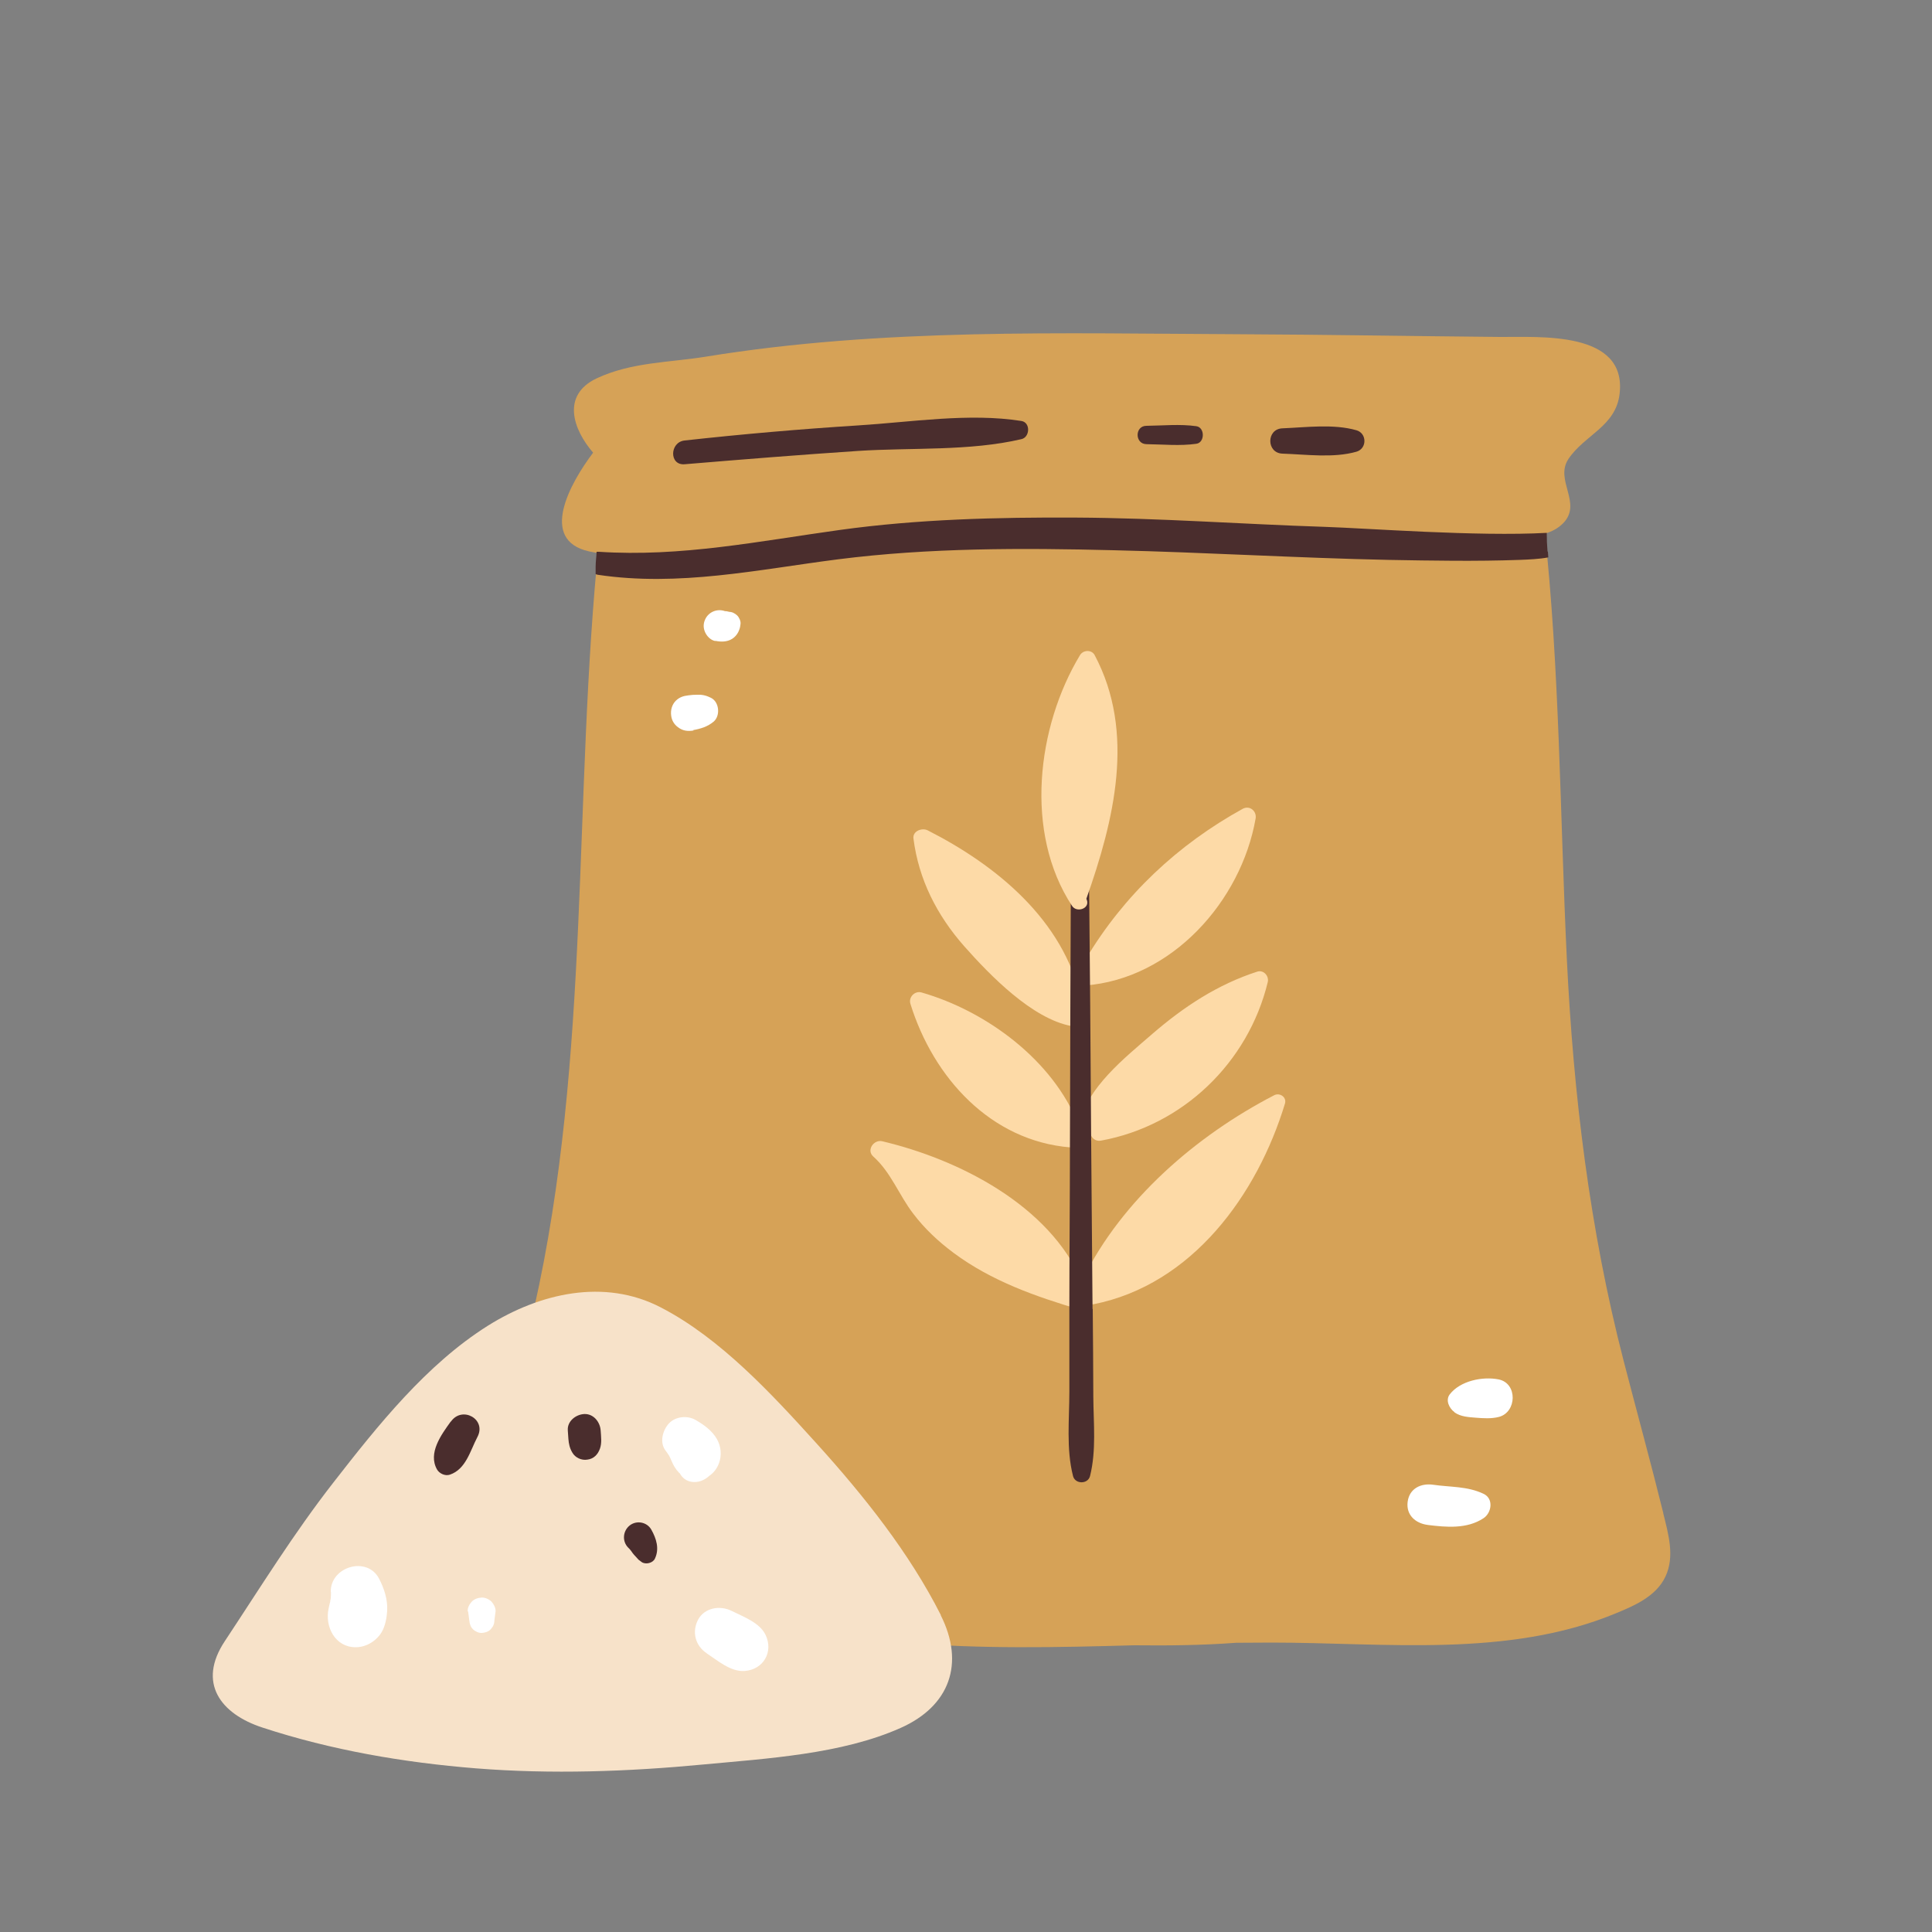 <?xml version="1.0" encoding="UTF-8"?>
<svg id="Capa_2" data-name="Capa 2" xmlns="http://www.w3.org/2000/svg" viewBox="0 0 100 100">
  <rect x="0" y="0" width="100" height="100" fill="#808080" stroke="none"/>
  <defs>
    <style>
      .cls-1 {
        fill: #fff;
      }

      .cls-2 {
        fill: none;
      }

      .cls-3 {
        fill: #f7e2c9;
      }

      .cls-4 {
        fill: #d6a257;
      }

      .cls-5 {
        fill: #4a2d2d;
      }

      .cls-6 {
        fill: #fddaa7;
      }
    </style>
  </defs>
  <g id="COLOR">
    <g>
      <rect class="cls-2" width="100" height="100"/>
      <g>
        <g>
          <path class="cls-4" d="M86.09,78.31c-.65-2.63-1.37-5.24-2.05-7.87-1.76-6.81-2.6-13.78-2.94-20.79-.36-7.46-.36-14.95-1.17-22.38-.09-.79-1.22-.88-1.35-.18-6.99.14-47.14.92-47.57.89-1.36,13.26-.41,26.66-3.37,39.76-.66,2.91-1.48,5.78-2.22,8.66-.52,2.01-1.7,4.67.3,6.22,2.04,1.58,5.21,2.02,7.7,2.3,3.12.34,6.26.13,9.39.1,1.33-.01,2.67-.01,4,0,3.92.34,7.91.25,11.89.14,1.77.02,3.53,0,5.28-.13.62,0,1.23-.01,1.85-.01,5.87,0,12.19.8,17.77-1.5.99-.41,2.11-.88,2.6-1.91.5-1.05.15-2.22-.11-3.28Z"/>
          <path class="cls-4" d="M77.64,17.44c-4.48-.04-8.96-.12-13.43-.14-9.23-.04-18.53-.33-27.67,1.16-1.92.31-3.87.28-5.67,1.13-1.82.87-1.21,2.64-.17,3.84-1.21,1.6-2.82,4.53-.21,5.11,1.79.4,3.79.03,5.58-.14,2.37-.23,4.74-.41,7.12-.54,8.83-.48,17.69-.3,26.53-.19,2.27.03,4.54.05,6.81.05,1.25,0,3.35.4,4.37-.63,1.03-1.04-.45-2.23.28-3.33.83-1.25,2.45-1.68,2.65-3.37.39-3.3-4.2-2.93-6.19-2.95Z"/>
          <path class="cls-5" d="M35.43,24.03c2.99-.25,5.98-.49,8.98-.69,2.76-.18,5.77.02,8.46-.61.44-.1.48-.86,0-.94-2.71-.43-5.73.06-8.46.23-3,.19-5.99.45-8.98.78-.77.09-.8,1.29,0,1.23h0Z"/>
          <path class="cls-5" d="M59.34,22.99c.85.01,1.74.1,2.58-.02.45-.06.45-.85,0-.91-.84-.12-1.73-.03-2.58-.02-.61,0-.61.94,0,.95h0Z"/>
          <path class="cls-5" d="M66.38,23.48c1.23.04,2.64.24,3.83-.1.55-.16.55-.95,0-1.11-1.19-.34-2.6-.15-3.83-.1-.84.03-.84,1.28,0,1.31h0Z"/>
          <g>
            <path class="cls-6" d="M56.27,50.05c-.08.02-.16.05-.24.07-.47.14-.4.93.12.89,4.51-.34,8.09-4.37,8.84-8.64.07-.38-.3-.7-.66-.51-3.36,1.85-6.16,4.47-8.13,7.78-.1.16-.04.31.06.41Z"/>
            <path class="cls-6" d="M55.5,53.1c.65.12.93-.87.27-.99-.02,0-.04,0-.06-.01.16-.06.29-.22.24-.4-.91-4.08-4.37-6.91-7.93-8.72-.29-.15-.79.03-.74.42.27,2.13,1.22,3.98,2.63,5.58,1.33,1.5,3.52,3.76,5.56,4.13Z"/>
            <path class="cls-6" d="M55.43,59.39c.07.13.14.27.21.4.18.34.67.1.6-.25-.01-.05-.03-.09-.04-.14.3-.1.37-.48.2-.72.01,0,.02-.02.03-.03.05.23.25.44.55.39,4.24-.77,7.63-4.04,8.64-8.21.07-.31-.21-.64-.54-.54-2.05.66-3.81,1.82-5.43,3.22-1.45,1.26-3.37,2.76-3.82,4.72-1.33-3.37-4.79-5.9-8.13-6.86-.34-.1-.68.23-.58.58,1.19,3.84,4.17,7.11,8.29,7.44Z"/>
            <path class="cls-6" d="M65.95,56.69c-4.02,2.08-7.87,5.4-9.9,9.51-.02.05-.04.1-.04.14-1.71-3.97-6.38-6.33-10.35-7.27-.43-.1-.83.46-.46.79.92.82,1.33,2,2.07,2.96.59.78,1.31,1.45,2.09,2.03,1.95,1.45,4.24,2.26,6.55,2.94.28.08.49-.07.57-.28.03,0,.07,0,.11,0,5.12-1.01,8.49-5.68,9.92-10.39.1-.34-.28-.58-.56-.43ZM56.25,66.72s-.05.03-.07.05c-.02-.04-.03-.08-.05-.13.04.03.08.05.12.07Z"/>
          </g>
          <path class="cls-5" d="M80.1,28.54c-.03-.4-.04-.56-.04-.96-3.58.2-9.31-.24-11.49-.31-4.3-.14-8.58-.46-12.89-.48-4.07-.02-8.17.08-12.21.64-4.19.58-8.23,1.41-12.47,1.13-.04,0-.08,0-.12,0-.01.26-.05.52-.05.77,0,.13,0,.26,0,.39.03.01.07.02.11.03,4.19.63,8.29-.27,12.44-.8,4.71-.6,9.51-.59,14.26-.47,4.75.11,9.48.4,14.23.5,2.25.04,4.52.08,6.77,0,.5-.02,1.02-.04,1.5-.13,0-.1-.02-.19-.02-.29Z"/>
          <path class="cls-5" d="M56.55,67.76c-.02-2.84-.05-5.69-.07-8.53-.03-4.87-.07-9.74-.12-14.61-.01.02-.02.04-.04.06-.21.28-.52.42-.85.28-.01,0-.03-.02-.04-.02-.02,4.76-.04,9.53-.05,14.29,0,2.84-.03,5.68-.03,8.53,0,1.42,0,2.84,0,4.26,0,1.44-.17,2.98.19,4.38.11.43.77.43.88,0,.33-1.32.18-2.73.17-4.08,0-1.52-.02-3.05-.03-4.57Z"/>
          <path class="cls-6" d="M56.25,46.57s-.01-.03-.02-.05c1.43-4.05,2.56-8.6.43-12.61-.16-.3-.6-.27-.76,0-2.23,3.7-2.9,9.19-.41,12.98.24.37.94.14.76-.32Z"/>
          <path class="cls-1" d="M73.89,78.93c.97.12,2.04.22,2.9-.35.42-.28.53-1.01,0-1.26-.84-.4-1.72-.34-2.61-.47-.63-.09-1.23.19-1.32.88s.41,1.12,1.04,1.2h0Z"/>
          <path class="cls-1" d="M75.28,73.1c.32.23.73.25,1.11.28s.8.06,1.19-.04c.93-.24.98-1.73,0-1.94-.84-.17-2,.07-2.54.77-.24.31-.02.73.24.92h0Z"/>
          <path class="cls-1" d="M35.88,37.79c.39-.07.75-.18,1.06-.44.36-.31.29-1.04-.16-1.24-.19-.09-.31-.13-.52-.15-.06,0-.12,0-.19,0-.15,0-.29.01-.43.03-.26.03-.46.09-.65.27-.21.2-.29.5-.25.78.03.25.15.45.35.6.25.19.5.22.81.17h0Z"/>
          <path class="cls-1" d="M37.03,33.17c.29.06.6.06.86-.1.13-.08.25-.21.32-.35.08-.17.1-.25.12-.43.02-.14-.08-.35-.18-.44-.12-.11-.27-.19-.44-.18-.02,0-.04,0-.06,0l.18.02s-.06-.01-.1-.03l.18.08c-.16-.07-.24-.11-.42-.11-.03,0-.06,0-.09,0l.21.03s-.07-.02-.1-.03l.19.08s-.03-.01-.05-.02c-.43-.24-.97-.06-1.16.39-.09.21-.09.42,0,.63s.28.42.53.47h0Z"/>
        </g>
        <g>
          <path class="cls-3" d="M48.7,83.6c-1.64-3.24-3.98-6.17-6.41-8.86-2.31-2.55-4.99-5.47-8.09-7.07-2.93-1.52-6.27-.73-8.95.95-3.18,2-5.71,5.18-7.99,8.11-2.06,2.64-3.78,5.43-5.62,8.21-1.44,2.16-.23,3.77,1.95,4.48,3.57,1.17,7.31,1.81,11.05,2.11,3.91.31,7.86.17,11.76-.2,3.29-.31,7.16-.53,10.21-1.89,2.55-1.13,3.34-3.34,2.08-5.84Z"/>
          <path class="cls-5" d="M23.33,73.58c-.49.68-1.19,1.63-.71,2.48.12.21.42.35.66.27.84-.28,1.06-1.25,1.43-1.95.49-.92-.79-1.63-1.37-.8h0Z"/>
          <path class="cls-5" d="M29.39,74.05l.03.43c.02.26.07.48.2.7.15.27.48.42.78.37.33-.04.54-.26.65-.56s.06-.63.04-.95c-.03-.44-.37-.87-.85-.85-.43.02-.89.37-.85.85h0Z"/>
          <path class="cls-5" d="M32.51,80.1s.05.05.08.08c0,0,.11.14.05.06-.06-.08.02.03.03.04.05.07.1.15.16.21.05.05.09.1.14.15-.08-.09.04.05.08.09.05.04.11.08.16.12.21.15.59.05.69-.18.24-.51.07-1.04-.19-1.5-.23-.4-.77-.49-1.12-.21s-.4.81-.08,1.14h0Z"/>
          <path class="cls-1" d="M34.44,75.07c.07.09.14.19.2.29.01.02.07.15.09.16l-.06-.14c.02.08.05.16.09.24.19.46.49.82.99.95l-.65-.5c.11.16-.06-.21.02.04.12.35.41.59.79.6s.66-.17.91-.42l-.48.28c.88-.27,1.21-1.3.77-2.08-.25-.44-.67-.74-1.1-.99s-1.05-.19-1.39.18c-.32.35-.49.97-.18,1.39h0Z"/>
          <path class="cls-1" d="M24.23,83.41l.06.46c.02.18.06.33.19.46.11.11.3.2.46.19s.34-.06.46-.19l.1-.13c.06-.1.09-.21.09-.33l.06-.46c.02-.17-.1-.39-.21-.51-.12-.12-.33-.22-.51-.21s-.38.07-.51.21c-.12.13-.23.32-.21.51h0Z"/>
          <path class="cls-1" d="M17.13,82.39c0,.11,0,.22-.01.33,0,.05-.05.17-.02.22.03-.19.03-.23.01-.12-.01.05-.02.11-.04.16-.02.09-.04.18-.06.27-.21.95.34,2.02,1.41,2.01.54,0,1.07-.33,1.34-.79.18-.31.26-.74.28-1.09.03-.59-.15-1.15-.42-1.67-.62-1.19-2.52-.62-2.5.68h0Z"/>
          <path class="cls-1" d="M36.58,85.58c.57.37,1.24.96,1.96.91.98-.07,1.51-1,1.08-1.88-.31-.63-1.15-.93-1.75-1.23s-1.41-.17-1.74.46-.14,1.35.46,1.74h0Z"/>
        </g>
      </g>
    </g>
  </g>
</svg>